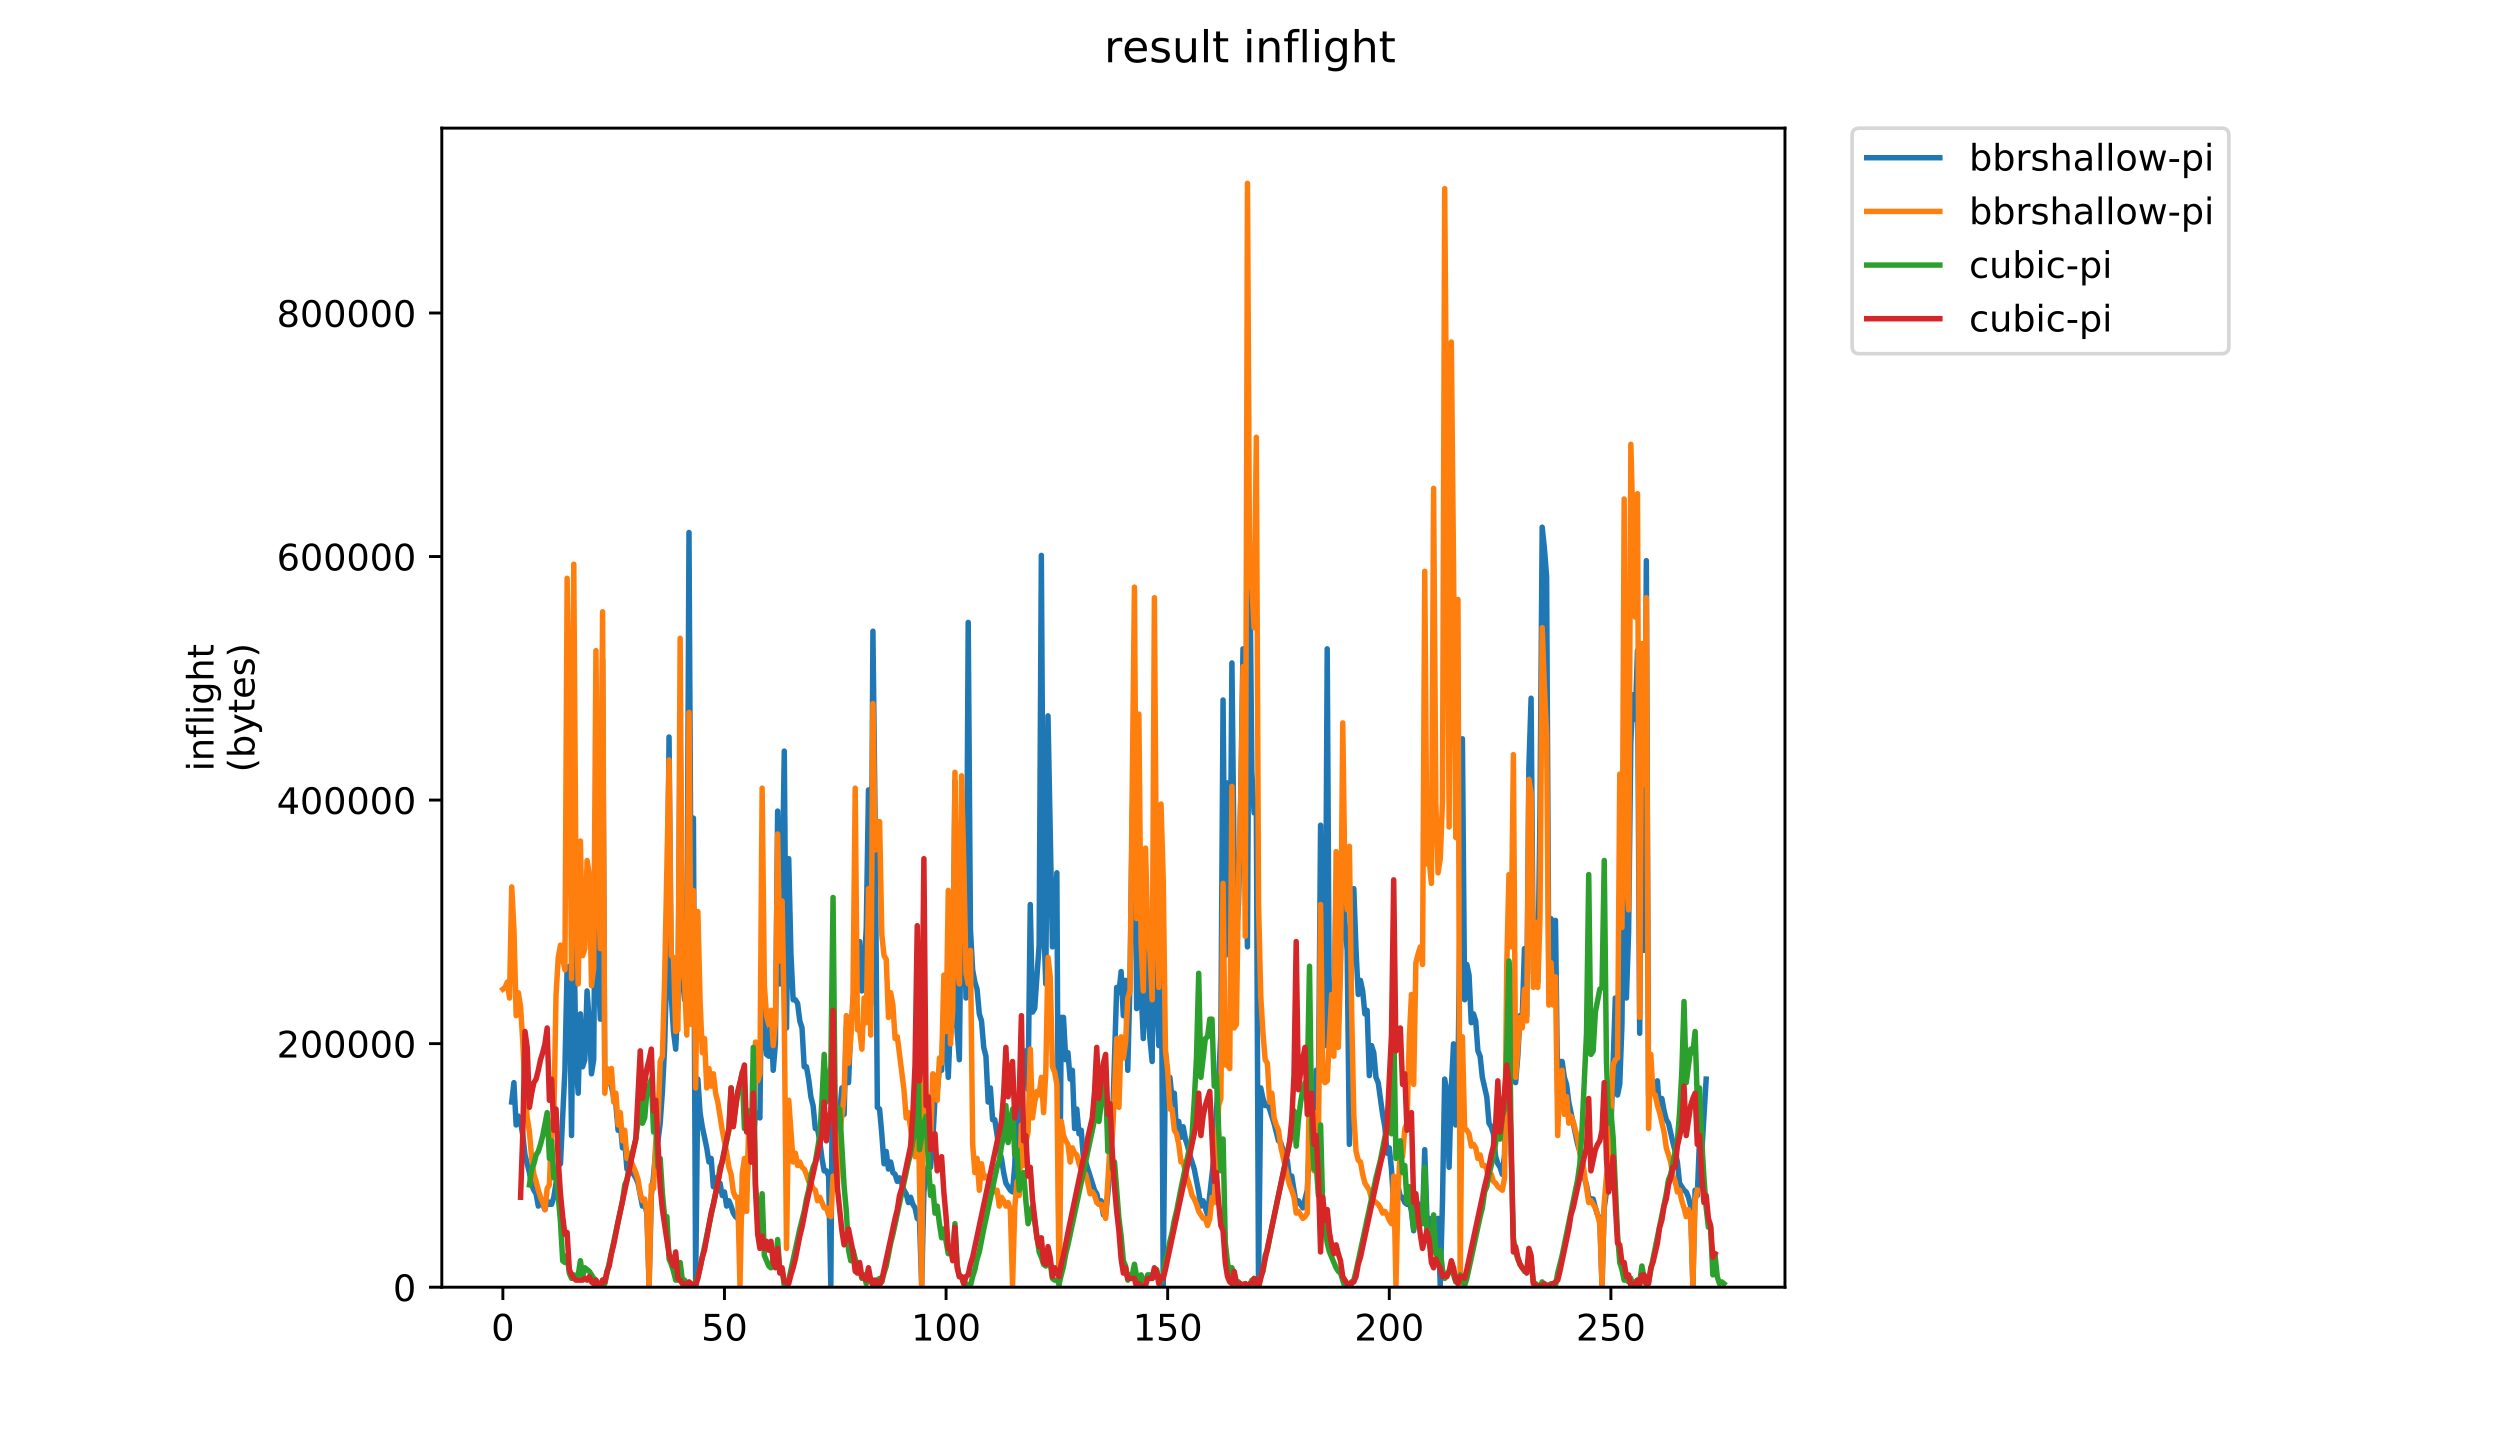 <?xml version="1.0" encoding="utf-8" standalone="no"?>
<!DOCTYPE svg PUBLIC "-//W3C//DTD SVG 1.1//EN"
  "http://www.w3.org/Graphics/SVG/1.1/DTD/svg11.dtd">
<!-- Created with matplotlib (https://matplotlib.org/) -->
<svg height="396pt" version="1.1" viewBox="0 0 684 396" width="684pt" xmlns="http://www.w3.org/2000/svg" xmlns:xlink="http://www.w3.org/1999/xlink">
 <defs>
  <style type="text/css">
*{stroke-linecap:butt;stroke-linejoin:round;}
  </style>
 </defs>
 <g id="figure_1">
  <g id="patch_1">
   <path d="M 0 396 
L 684 396 
L 684 0 
L 0 0 
z
" style="fill:#ffffff;"/>
  </g>
  <g id="axes_1">
   <g id="patch_2">
    <path d="M 120.879 352.174 
L 488.365 352.174 
L 488.365 35.062 
L 120.879 35.062 
z
" style="fill:#ffffff;"/>
   </g>
   <g id="matplotlib.axis_1">
    <g id="xtick_1">
     <g id="line2d_1">
      <defs>
       <path d="M 0 0 
L 0 3.5 
" id="ma54b25de1f" style="stroke:#000000;stroke-width:0.8;"/>
      </defs>
      <g>
       <use style="stroke:#000000;stroke-width:0.8;" x="137.583" xlink:href="#ma54b25de1f" y="352.174"/>
      </g>
     </g>
     <g id="text_1">
      <!-- 0 -->
      <defs>
       <path d="M 31.781 66.406 
Q 24.172 66.406 20.328 58.906 
Q 16.5 51.422 16.5 36.375 
Q 16.5 21.391 20.328 13.891 
Q 24.172 6.391 31.781 6.391 
Q 39.453 6.391 43.281 13.891 
Q 47.125 21.391 47.125 36.375 
Q 47.125 51.422 43.281 58.906 
Q 39.453 66.406 31.781 66.406 
z
M 31.781 74.219 
Q 44.047 74.219 50.516 64.516 
Q 56.984 54.828 56.984 36.375 
Q 56.984 17.969 50.516 8.266 
Q 44.047 -1.422 31.781 -1.422 
Q 19.531 -1.422 13.062 8.266 
Q 6.594 17.969 6.594 36.375 
Q 6.594 54.828 13.062 64.516 
Q 19.531 74.219 31.781 74.219 
z
" id="DejaVuSans-48"/>
      </defs>
      <g transform="translate(134.401 366.773)scale(0.1 -0.1)">
       <use xlink:href="#DejaVuSans-48"/>
      </g>
     </g>
    </g>
    <g id="xtick_2">
     <g id="line2d_2">
      <g>
       <use style="stroke:#000000;stroke-width:0.8;" x="198.214" xlink:href="#ma54b25de1f" y="352.174"/>
      </g>
     </g>
     <g id="text_2">
      <!-- 50 -->
      <defs>
       <path d="M 10.797 72.906 
L 49.516 72.906 
L 49.516 64.594 
L 19.828 64.594 
L 19.828 46.734 
Q 21.969 47.469 24.109 47.828 
Q 26.266 48.188 28.422 48.188 
Q 40.625 48.188 47.75 41.5 
Q 54.891 34.812 54.891 23.391 
Q 54.891 11.625 47.562 5.094 
Q 40.234 -1.422 26.906 -1.422 
Q 22.312 -1.422 17.547 -0.641 
Q 12.797 0.141 7.719 1.703 
L 7.719 11.625 
Q 12.109 9.234 16.797 8.062 
Q 21.484 6.891 26.703 6.891 
Q 35.156 6.891 40.078 11.328 
Q 45.016 15.766 45.016 23.391 
Q 45.016 31 40.078 35.438 
Q 35.156 39.891 26.703 39.891 
Q 22.75 39.891 18.812 39.016 
Q 14.891 38.141 10.797 36.281 
z
" id="DejaVuSans-53"/>
      </defs>
      <g transform="translate(191.852 366.773)scale(0.1 -0.1)">
       <use xlink:href="#DejaVuSans-53"/>
       <use x="63.623" xlink:href="#DejaVuSans-48"/>
      </g>
     </g>
    </g>
    <g id="xtick_3">
     <g id="line2d_3">
      <g>
       <use style="stroke:#000000;stroke-width:0.8;" x="258.846" xlink:href="#ma54b25de1f" y="352.174"/>
      </g>
     </g>
     <g id="text_3">
      <!-- 100 -->
      <defs>
       <path d="M 12.406 8.297 
L 28.516 8.297 
L 28.516 63.922 
L 10.984 60.406 
L 10.984 69.391 
L 28.422 72.906 
L 38.281 72.906 
L 38.281 8.297 
L 54.391 8.297 
L 54.391 0 
L 12.406 0 
z
" id="DejaVuSans-49"/>
      </defs>
      <g transform="translate(249.302 366.773)scale(0.1 -0.1)">
       <use xlink:href="#DejaVuSans-49"/>
       <use x="63.623" xlink:href="#DejaVuSans-48"/>
       <use x="127.246" xlink:href="#DejaVuSans-48"/>
      </g>
     </g>
    </g>
    <g id="xtick_4">
     <g id="line2d_4">
      <g>
       <use style="stroke:#000000;stroke-width:0.8;" x="319.477" xlink:href="#ma54b25de1f" y="352.174"/>
      </g>
     </g>
     <g id="text_4">
      <!-- 150 -->
      <g transform="translate(309.934 366.773)scale(0.1 -0.1)">
       <use xlink:href="#DejaVuSans-49"/>
       <use x="63.623" xlink:href="#DejaVuSans-53"/>
       <use x="127.246" xlink:href="#DejaVuSans-48"/>
      </g>
     </g>
    </g>
    <g id="xtick_5">
     <g id="line2d_5">
      <g>
       <use style="stroke:#000000;stroke-width:0.8;" x="380.109" xlink:href="#ma54b25de1f" y="352.174"/>
      </g>
     </g>
     <g id="text_5">
      <!-- 200 -->
      <defs>
       <path d="M 19.188 8.297 
L 53.609 8.297 
L 53.609 0 
L 7.328 0 
L 7.328 8.297 
Q 12.938 14.109 22.625 23.891 
Q 32.328 33.688 34.812 36.531 
Q 39.547 41.844 41.422 45.531 
Q 43.312 49.219 43.312 52.781 
Q 43.312 58.594 39.234 62.25 
Q 35.156 65.922 28.609 65.922 
Q 23.969 65.922 18.812 64.312 
Q 13.672 62.703 7.812 59.422 
L 7.812 69.391 
Q 13.766 71.781 18.938 73 
Q 24.125 74.219 28.422 74.219 
Q 39.75 74.219 46.484 68.547 
Q 53.219 62.891 53.219 53.422 
Q 53.219 48.922 51.531 44.891 
Q 49.859 40.875 45.406 35.406 
Q 44.188 33.984 37.641 27.219 
Q 31.109 20.453 19.188 8.297 
z
" id="DejaVuSans-50"/>
      </defs>
      <g transform="translate(370.565 366.773)scale(0.1 -0.1)">
       <use xlink:href="#DejaVuSans-50"/>
       <use x="63.623" xlink:href="#DejaVuSans-48"/>
       <use x="127.246" xlink:href="#DejaVuSans-48"/>
      </g>
     </g>
    </g>
    <g id="xtick_6">
     <g id="line2d_6">
      <g>
       <use style="stroke:#000000;stroke-width:0.8;" x="440.74" xlink:href="#ma54b25de1f" y="352.174"/>
      </g>
     </g>
     <g id="text_6">
      <!-- 250 -->
      <g transform="translate(431.197 366.773)scale(0.1 -0.1)">
       <use xlink:href="#DejaVuSans-50"/>
       <use x="63.623" xlink:href="#DejaVuSans-53"/>
       <use x="127.246" xlink:href="#DejaVuSans-48"/>
      </g>
     </g>
    </g>
   </g>
   <g id="matplotlib.axis_2">
    <g id="ytick_1">
     <g id="line2d_7">
      <defs>
       <path d="M 0 0 
L -3.5 0 
" id="me6d2aadf40" style="stroke:#000000;stroke-width:0.8;"/>
      </defs>
      <g>
       <use style="stroke:#000000;stroke-width:0.8;" x="120.879" xlink:href="#me6d2aadf40" y="352.174"/>
      </g>
     </g>
     <g id="text_7">
      <!-- 0 -->
      <g transform="translate(107.516 355.973)scale(0.1 -0.1)">
       <use xlink:href="#DejaVuSans-48"/>
      </g>
     </g>
    </g>
    <g id="ytick_2">
     <g id="line2d_8">
      <g>
       <use style="stroke:#000000;stroke-width:0.8;" x="120.879" xlink:href="#me6d2aadf40" y="285.538"/>
      </g>
     </g>
     <g id="text_8">
      <!-- 200000 -->
      <g transform="translate(75.704 289.337)scale(0.1 -0.1)">
       <use xlink:href="#DejaVuSans-50"/>
       <use x="63.623" xlink:href="#DejaVuSans-48"/>
       <use x="127.246" xlink:href="#DejaVuSans-48"/>
       <use x="190.869" xlink:href="#DejaVuSans-48"/>
       <use x="254.492" xlink:href="#DejaVuSans-48"/>
       <use x="318.115" xlink:href="#DejaVuSans-48"/>
      </g>
     </g>
    </g>
    <g id="ytick_3">
     <g id="line2d_9">
      <g>
       <use style="stroke:#000000;stroke-width:0.8;" x="120.879" xlink:href="#me6d2aadf40" y="218.902"/>
      </g>
     </g>
     <g id="text_9">
      <!-- 400000 -->
      <defs>
       <path d="M 37.797 64.312 
L 12.891 25.391 
L 37.797 25.391 
z
M 35.203 72.906 
L 47.609 72.906 
L 47.609 25.391 
L 58.016 25.391 
L 58.016 17.188 
L 47.609 17.188 
L 47.609 0 
L 37.797 0 
L 37.797 17.188 
L 4.891 17.188 
L 4.891 26.703 
z
" id="DejaVuSans-52"/>
      </defs>
      <g transform="translate(75.704 222.701)scale(0.1 -0.1)">
       <use xlink:href="#DejaVuSans-52"/>
       <use x="63.623" xlink:href="#DejaVuSans-48"/>
       <use x="127.246" xlink:href="#DejaVuSans-48"/>
       <use x="190.869" xlink:href="#DejaVuSans-48"/>
       <use x="254.492" xlink:href="#DejaVuSans-48"/>
       <use x="318.115" xlink:href="#DejaVuSans-48"/>
      </g>
     </g>
    </g>
    <g id="ytick_4">
     <g id="line2d_10">
      <g>
       <use style="stroke:#000000;stroke-width:0.8;" x="120.879" xlink:href="#me6d2aadf40" y="152.266"/>
      </g>
     </g>
     <g id="text_10">
      <!-- 600000 -->
      <defs>
       <path d="M 33.016 40.375 
Q 26.375 40.375 22.484 35.828 
Q 18.609 31.297 18.609 23.391 
Q 18.609 15.531 22.484 10.953 
Q 26.375 6.391 33.016 6.391 
Q 39.656 6.391 43.531 10.953 
Q 47.406 15.531 47.406 23.391 
Q 47.406 31.297 43.531 35.828 
Q 39.656 40.375 33.016 40.375 
z
M 52.594 71.297 
L 52.594 62.312 
Q 48.875 64.062 45.094 64.984 
Q 41.312 65.922 37.594 65.922 
Q 27.828 65.922 22.672 59.328 
Q 17.531 52.734 16.797 39.406 
Q 19.672 43.656 24.016 45.922 
Q 28.375 48.188 33.594 48.188 
Q 44.578 48.188 50.953 41.516 
Q 57.328 34.859 57.328 23.391 
Q 57.328 12.156 50.688 5.359 
Q 44.047 -1.422 33.016 -1.422 
Q 20.359 -1.422 13.672 8.266 
Q 6.984 17.969 6.984 36.375 
Q 6.984 53.656 15.188 63.938 
Q 23.391 74.219 37.203 74.219 
Q 40.922 74.219 44.703 73.484 
Q 48.484 72.75 52.594 71.297 
z
" id="DejaVuSans-54"/>
      </defs>
      <g transform="translate(75.704 156.065)scale(0.1 -0.1)">
       <use xlink:href="#DejaVuSans-54"/>
       <use x="63.623" xlink:href="#DejaVuSans-48"/>
       <use x="127.246" xlink:href="#DejaVuSans-48"/>
       <use x="190.869" xlink:href="#DejaVuSans-48"/>
       <use x="254.492" xlink:href="#DejaVuSans-48"/>
       <use x="318.115" xlink:href="#DejaVuSans-48"/>
      </g>
     </g>
    </g>
    <g id="ytick_5">
     <g id="line2d_11">
      <g>
       <use style="stroke:#000000;stroke-width:0.8;" x="120.879" xlink:href="#me6d2aadf40" y="85.629"/>
      </g>
     </g>
     <g id="text_11">
      <!-- 800000 -->
      <defs>
       <path d="M 31.781 34.625 
Q 24.75 34.625 20.719 30.859 
Q 16.703 27.094 16.703 20.516 
Q 16.703 13.922 20.719 10.156 
Q 24.75 6.391 31.781 6.391 
Q 38.812 6.391 42.859 10.172 
Q 46.922 13.969 46.922 20.516 
Q 46.922 27.094 42.891 30.859 
Q 38.875 34.625 31.781 34.625 
z
M 21.922 38.812 
Q 15.578 40.375 12.031 44.719 
Q 8.5 49.078 8.5 55.328 
Q 8.5 64.062 14.719 69.141 
Q 20.953 74.219 31.781 74.219 
Q 42.672 74.219 48.875 69.141 
Q 55.078 64.062 55.078 55.328 
Q 55.078 49.078 51.531 44.719 
Q 48 40.375 41.703 38.812 
Q 48.828 37.156 52.797 32.312 
Q 56.781 27.484 56.781 20.516 
Q 56.781 9.906 50.312 4.234 
Q 43.844 -1.422 31.781 -1.422 
Q 19.734 -1.422 13.25 4.234 
Q 6.781 9.906 6.781 20.516 
Q 6.781 27.484 10.781 32.312 
Q 14.797 37.156 21.922 38.812 
z
M 18.312 54.391 
Q 18.312 48.734 21.844 45.562 
Q 25.391 42.391 31.781 42.391 
Q 38.141 42.391 41.719 45.562 
Q 45.312 48.734 45.312 54.391 
Q 45.312 60.062 41.719 63.234 
Q 38.141 66.406 31.781 66.406 
Q 25.391 66.406 21.844 63.234 
Q 18.312 60.062 18.312 54.391 
z
" id="DejaVuSans-56"/>
      </defs>
      <g transform="translate(75.704 89.429)scale(0.1 -0.1)">
       <use xlink:href="#DejaVuSans-56"/>
       <use x="63.623" xlink:href="#DejaVuSans-48"/>
       <use x="127.246" xlink:href="#DejaVuSans-48"/>
       <use x="190.869" xlink:href="#DejaVuSans-48"/>
       <use x="254.492" xlink:href="#DejaVuSans-48"/>
       <use x="318.115" xlink:href="#DejaVuSans-48"/>
      </g>
     </g>
    </g>
    <g id="text_12">
     <!-- inflight -->
     <defs>
      <path d="M 9.422 54.688 
L 18.406 54.688 
L 18.406 0 
L 9.422 0 
z
M 9.422 75.984 
L 18.406 75.984 
L 18.406 64.594 
L 9.422 64.594 
z
" id="DejaVuSans-105"/>
      <path d="M 54.891 33.016 
L 54.891 0 
L 45.906 0 
L 45.906 32.719 
Q 45.906 40.484 42.875 44.328 
Q 39.844 48.188 33.797 48.188 
Q 26.516 48.188 22.312 43.547 
Q 18.109 38.922 18.109 30.906 
L 18.109 0 
L 9.078 0 
L 9.078 54.688 
L 18.109 54.688 
L 18.109 46.188 
Q 21.344 51.125 25.703 53.562 
Q 30.078 56 35.797 56 
Q 45.219 56 50.047 50.172 
Q 54.891 44.344 54.891 33.016 
z
" id="DejaVuSans-110"/>
      <path d="M 37.109 75.984 
L 37.109 68.5 
L 28.516 68.5 
Q 23.688 68.5 21.797 66.547 
Q 19.922 64.594 19.922 59.516 
L 19.922 54.688 
L 34.719 54.688 
L 34.719 47.703 
L 19.922 47.703 
L 19.922 0 
L 10.891 0 
L 10.891 47.703 
L 2.297 47.703 
L 2.297 54.688 
L 10.891 54.688 
L 10.891 58.5 
Q 10.891 67.625 15.141 71.797 
Q 19.391 75.984 28.609 75.984 
z
" id="DejaVuSans-102"/>
      <path d="M 9.422 75.984 
L 18.406 75.984 
L 18.406 0 
L 9.422 0 
z
" id="DejaVuSans-108"/>
      <path d="M 45.406 27.984 
Q 45.406 37.75 41.375 43.109 
Q 37.359 48.484 30.078 48.484 
Q 22.859 48.484 18.828 43.109 
Q 14.797 37.75 14.797 27.984 
Q 14.797 18.266 18.828 12.891 
Q 22.859 7.516 30.078 7.516 
Q 37.359 7.516 41.375 12.891 
Q 45.406 18.266 45.406 27.984 
z
M 54.391 6.781 
Q 54.391 -7.172 48.188 -13.984 
Q 42 -20.797 29.203 -20.797 
Q 24.469 -20.797 20.266 -20.094 
Q 16.062 -19.391 12.109 -17.922 
L 12.109 -9.188 
Q 16.062 -11.328 19.922 -12.344 
Q 23.781 -13.375 27.781 -13.375 
Q 36.625 -13.375 41.016 -8.766 
Q 45.406 -4.156 45.406 5.172 
L 45.406 9.625 
Q 42.625 4.781 38.281 2.391 
Q 33.938 0 27.875 0 
Q 17.828 0 11.672 7.656 
Q 5.516 15.328 5.516 27.984 
Q 5.516 40.672 11.672 48.328 
Q 17.828 56 27.875 56 
Q 33.938 56 38.281 53.609 
Q 42.625 51.219 45.406 46.391 
L 45.406 54.688 
L 54.391 54.688 
z
" id="DejaVuSans-103"/>
      <path d="M 54.891 33.016 
L 54.891 0 
L 45.906 0 
L 45.906 32.719 
Q 45.906 40.484 42.875 44.328 
Q 39.844 48.188 33.797 48.188 
Q 26.516 48.188 22.312 43.547 
Q 18.109 38.922 18.109 30.906 
L 18.109 0 
L 9.078 0 
L 9.078 75.984 
L 18.109 75.984 
L 18.109 46.188 
Q 21.344 51.125 25.703 53.562 
Q 30.078 56 35.797 56 
Q 45.219 56 50.047 50.172 
Q 54.891 44.344 54.891 33.016 
z
" id="DejaVuSans-104"/>
      <path d="M 18.312 70.219 
L 18.312 54.688 
L 36.812 54.688 
L 36.812 47.703 
L 18.312 47.703 
L 18.312 18.016 
Q 18.312 11.328 20.141 9.422 
Q 21.969 7.516 27.594 7.516 
L 36.812 7.516 
L 36.812 0 
L 27.594 0 
Q 17.188 0 13.234 3.875 
Q 9.281 7.766 9.281 18.016 
L 9.281 47.703 
L 2.688 47.703 
L 2.688 54.688 
L 9.281 54.688 
L 9.281 70.219 
z
" id="DejaVuSans-116"/>
     </defs>
     <g transform="translate(58.426 211.018)rotate(-90)scale(0.1 -0.1)">
      <use xlink:href="#DejaVuSans-105"/>
      <use x="27.783" xlink:href="#DejaVuSans-110"/>
      <use x="91.162" xlink:href="#DejaVuSans-102"/>
      <use x="126.367" xlink:href="#DejaVuSans-108"/>
      <use x="154.15" xlink:href="#DejaVuSans-105"/>
      <use x="181.934" xlink:href="#DejaVuSans-103"/>
      <use x="245.41" xlink:href="#DejaVuSans-104"/>
      <use x="308.789" xlink:href="#DejaVuSans-116"/>
     </g>
     <!-- (bytes) -->
     <defs>
      <path d="M 31 75.875 
Q 24.469 64.656 21.281 53.656 
Q 18.109 42.672 18.109 31.391 
Q 18.109 20.125 21.312 9.062 
Q 24.516 -2 31 -13.188 
L 23.188 -13.188 
Q 15.875 -1.703 12.234 9.375 
Q 8.594 20.453 8.594 31.391 
Q 8.594 42.281 12.203 53.312 
Q 15.828 64.359 23.188 75.875 
z
" id="DejaVuSans-40"/>
      <path d="M 48.688 27.297 
Q 48.688 37.203 44.609 42.844 
Q 40.531 48.484 33.406 48.484 
Q 26.266 48.484 22.188 42.844 
Q 18.109 37.203 18.109 27.297 
Q 18.109 17.391 22.188 11.75 
Q 26.266 6.109 33.406 6.109 
Q 40.531 6.109 44.609 11.75 
Q 48.688 17.391 48.688 27.297 
z
M 18.109 46.391 
Q 20.953 51.266 25.266 53.625 
Q 29.594 56 35.594 56 
Q 45.562 56 51.781 48.094 
Q 58.016 40.188 58.016 27.297 
Q 58.016 14.406 51.781 6.484 
Q 45.562 -1.422 35.594 -1.422 
Q 29.594 -1.422 25.266 0.953 
Q 20.953 3.328 18.109 8.203 
L 18.109 0 
L 9.078 0 
L 9.078 75.984 
L 18.109 75.984 
z
" id="DejaVuSans-98"/>
      <path d="M 32.172 -5.078 
Q 28.375 -14.844 24.75 -17.812 
Q 21.141 -20.797 15.094 -20.797 
L 7.906 -20.797 
L 7.906 -13.281 
L 13.188 -13.281 
Q 16.891 -13.281 18.938 -11.516 
Q 21 -9.766 23.484 -3.219 
L 25.094 0.875 
L 2.984 54.688 
L 12.5 54.688 
L 29.594 11.922 
L 46.688 54.688 
L 56.203 54.688 
z
" id="DejaVuSans-121"/>
      <path d="M 56.203 29.594 
L 56.203 25.203 
L 14.891 25.203 
Q 15.484 15.922 20.484 11.062 
Q 25.484 6.203 34.422 6.203 
Q 39.594 6.203 44.453 7.469 
Q 49.312 8.734 54.109 11.281 
L 54.109 2.781 
Q 49.266 0.734 44.188 -0.344 
Q 39.109 -1.422 33.891 -1.422 
Q 20.797 -1.422 13.156 6.188 
Q 5.516 13.812 5.516 26.812 
Q 5.516 40.234 12.766 48.109 
Q 20.016 56 32.328 56 
Q 43.359 56 49.781 48.891 
Q 56.203 41.797 56.203 29.594 
z
M 47.219 32.234 
Q 47.125 39.594 43.094 43.984 
Q 39.062 48.391 32.422 48.391 
Q 24.906 48.391 20.391 44.141 
Q 15.875 39.891 15.188 32.172 
z
" id="DejaVuSans-101"/>
      <path d="M 44.281 53.078 
L 44.281 44.578 
Q 40.484 46.531 36.375 47.5 
Q 32.281 48.484 27.875 48.484 
Q 21.188 48.484 17.844 46.438 
Q 14.5 44.391 14.5 40.281 
Q 14.5 37.156 16.891 35.375 
Q 19.281 33.594 26.516 31.984 
L 29.594 31.297 
Q 39.156 29.25 43.188 25.516 
Q 47.219 21.781 47.219 15.094 
Q 47.219 7.469 41.188 3.016 
Q 35.156 -1.422 24.609 -1.422 
Q 20.219 -1.422 15.453 -0.562 
Q 10.688 0.297 5.422 2 
L 5.422 11.281 
Q 10.406 8.688 15.234 7.391 
Q 20.062 6.109 24.812 6.109 
Q 31.156 6.109 34.562 8.281 
Q 37.984 10.453 37.984 14.406 
Q 37.984 18.062 35.516 20.016 
Q 33.062 21.969 24.703 23.781 
L 21.578 24.516 
Q 13.234 26.266 9.516 29.906 
Q 5.812 33.547 5.812 39.891 
Q 5.812 47.609 11.281 51.797 
Q 16.75 56 26.812 56 
Q 31.781 56 36.172 55.266 
Q 40.578 54.547 44.281 53.078 
z
" id="DejaVuSans-115"/>
      <path d="M 8.016 75.875 
L 15.828 75.875 
Q 23.141 64.359 26.781 53.312 
Q 30.422 42.281 30.422 31.391 
Q 30.422 20.453 26.781 9.375 
Q 23.141 -1.703 15.828 -13.188 
L 8.016 -13.188 
Q 14.5 -2 17.703 9.062 
Q 20.906 20.125 20.906 31.391 
Q 20.906 42.672 17.703 53.656 
Q 14.5 64.656 8.016 75.875 
z
" id="DejaVuSans-41"/>
     </defs>
     <g transform="translate(69.624 211.295)rotate(-90)scale(0.1 -0.1)">
      <use xlink:href="#DejaVuSans-40"/>
      <use x="39.014" xlink:href="#DejaVuSans-98"/>
      <use x="102.49" xlink:href="#DejaVuSans-121"/>
      <use x="161.67" xlink:href="#DejaVuSans-116"/>
      <use x="200.879" xlink:href="#DejaVuSans-101"/>
      <use x="262.402" xlink:href="#DejaVuSans-115"/>
      <use x="314.502" xlink:href="#DejaVuSans-41"/>
     </g>
    </g>
   </g>
   <g id="line2d_12">
    <path clip-path="url(#p62461671fe)" d="M 140.002 301.517 
L 140.608 296.21 
L 141.214 307.789 
L 141.821 305.377 
L 142.427 306.824 
L 143.033 310.684 
L 143.64 315.991 
L 144.852 320.815 
L 145.459 324.192 
L 146.065 325.64 
L 146.671 326.605 
L 147.278 329.982 
L 147.884 329.017 
L 148.49 329.499 
L 149.096 330.947 
L 149.703 328.534 
L 150.309 329.499 
L 150.915 329.499 
L 151.522 327.569 
L 152.128 323.71 
L 152.734 318.885 
L 153.341 318.403 
L 154.553 292.833 
L 155.16 264.851 
L 155.766 264.369 
L 156.372 310.684 
L 156.979 252.308 
L 157.585 290.421 
L 158.191 299.105 
L 158.798 277.395 
L 159.404 291.868 
L 160.01 289.939 
L 160.616 271.123 
L 161.223 279.325 
L 161.829 293.798 
L 162.435 289.939 
L 163.042 218.537 
L 163.648 265.334 
L 164.254 278.842 
L 164.861 180.423 
L 165.467 295.728 
L 166.073 294.763 
L 166.68 295.728 
L 167.286 297.175 
L 167.892 300.07 
L 168.499 302 
L 169.105 309.236 
L 169.711 307.307 
L 170.318 314.061 
L 170.924 312.131 
L 171.53 319.85 
L 172.136 317.438 
L 173.349 321.298 
L 173.955 322.263 
L 174.562 323.71 
L 175.774 329.982 
L 176.381 329.499 
L 176.987 331.911 
L 177.593 351.692 
L 178.2 327.087 
L 178.806 321.78 
L 179.412 314.543 
L 180.019 312.131 
L 180.625 307.307 
L 181.231 298.623 
L 181.838 286.562 
L 182.444 263.887 
L 183.05 201.651 
L 183.656 272.571 
L 184.263 282.22 
L 184.869 287.044 
L 185.475 274.5 
L 186.082 201.169 
L 186.688 267.264 
L 187.294 273.535 
L 187.901 270.641 
L 188.507 145.687 
L 189.113 258.097 
L 189.72 223.844 
L 190.326 352.174 
L 190.932 295.246 
L 191.539 304.412 
L 192.145 308.272 
L 193.358 314.061 
L 193.964 317.921 
L 194.57 316.956 
L 195.176 324.675 
L 195.783 322.263 
L 196.389 325.64 
L 196.995 323.71 
L 197.602 327.087 
L 198.208 326.122 
L 198.814 329.982 
L 199.421 328.534 
L 200.027 329.982 
L 200.633 331.911 
L 201.24 332.876 
L 201.846 333.359 
L 202.452 334.806 
L 203.059 331.429 
L 203.665 326.122 
L 204.271 326.122 
L 204.878 313.578 
L 205.484 317.921 
L 206.09 312.131 
L 206.696 304.412 
L 207.303 305.377 
L 207.909 305.859 
L 208.515 252.79 
L 209.122 279.807 
L 209.728 288.491 
L 210.334 288.974 
L 210.941 278.36 
L 211.547 292.833 
L 212.153 285.597 
L 212.76 221.914 
L 213.366 269.193 
L 213.972 244.589 
L 214.579 205.511 
L 215.185 281.255 
L 215.791 234.94 
L 216.398 260.992 
L 217.004 273.535 
L 217.61 273.535 
L 218.216 274.5 
L 218.823 279.325 
L 219.429 281.255 
L 220.035 291.868 
L 220.642 291.868 
L 221.248 295.246 
L 221.854 300.07 
L 222.461 302.482 
L 223.067 308.754 
L 223.673 308.754 
L 224.28 312.131 
L 224.886 316.956 
L 225.492 320.333 
L 226.099 320.333 
L 226.705 321.78 
L 227.311 351.692 
L 227.918 270.641 
L 228.524 314.543 
L 229.13 307.789 
L 229.736 304.412 
L 230.343 297.658 
L 230.949 304.894 
L 231.555 281.255 
L 232.162 296.21 
L 232.768 280.772 
L 233.374 275.465 
L 233.981 266.299 
L 234.587 264.369 
L 235.193 257.615 
L 235.8 271.123 
L 236.406 265.334 
L 237.012 253.755 
L 237.619 216.124 
L 238.225 274.983 
L 238.831 172.704 
L 239.438 225.291 
L 240.044 302.965 
L 240.65 303.447 
L 241.256 310.201 
L 241.863 318.403 
L 242.469 315.026 
L 243.075 319.85 
L 243.682 317.921 
L 244.288 320.815 
L 244.894 321.298 
L 245.501 323.227 
L 246.107 322.263 
L 246.713 323.71 
L 247.32 325.64 
L 247.926 326.605 
L 248.532 329.017 
L 249.139 327.569 
L 249.745 329.499 
L 250.351 330.464 
L 250.958 333.359 
L 251.564 333.841 
L 252.17 351.692 
L 252.776 326.122 
L 253.383 321.298 
L 253.989 318.885 
L 254.595 319.368 
L 255.202 312.131 
L 255.808 300.552 
L 256.414 298.623 
L 257.021 292.351 
L 257.627 292.833 
L 258.233 275.948 
L 258.84 283.184 
L 259.446 294.763 
L 260.052 279.807 
L 260.659 280.772 
L 261.265 213.712 
L 261.871 282.22 
L 262.478 289.939 
L 263.084 238.317 
L 263.69 245.071 
L 264.296 273.053 
L 264.903 170.292 
L 265.509 254.238 
L 266.115 265.334 
L 266.722 268.711 
L 267.328 270.641 
L 267.934 277.395 
L 268.541 279.325 
L 269.147 286.562 
L 269.753 288.974 
L 270.36 301.517 
L 270.966 297.658 
L 271.572 306.342 
L 272.179 306.342 
L 273.391 314.543 
L 273.998 316.956 
L 274.604 320.815 
L 275.21 323.71 
L 276.423 325.64 
L 277.029 326.122 
L 277.635 318.885 
L 278.242 304.412 
L 278.848 316.473 
L 279.454 295.246 
L 280.061 289.456 
L 280.667 287.526 
L 281.273 298.14 
L 281.88 247.483 
L 282.486 276.913 
L 283.092 275.948 
L 284.305 258.58 
L 284.911 151.959 
L 285.518 251.825 
L 286.124 269.193 
L 286.73 195.862 
L 287.943 259.062 
L 288.549 254.238 
L 289.155 238.799 
L 289.762 351.692 
L 290.368 278.36 
L 290.974 278.36 
L 291.581 289.939 
L 292.187 288.009 
L 292.793 295.246 
L 293.4 292.833 
L 294.006 308.754 
L 294.612 303.447 
L 295.219 310.201 
L 295.825 309.236 
L 296.431 316.956 
L 297.038 317.921 
L 299.463 325.64 
L 300.069 326.605 
L 300.675 329.499 
L 301.282 328.534 
L 301.888 332.394 
L 302.494 332.394 
L 303.101 326.605 
L 303.707 319.368 
L 304.313 309.236 
L 305.526 270.158 
L 306.132 271.606 
L 306.739 265.816 
L 307.345 277.878 
L 307.951 268.229 
L 308.558 292.833 
L 309.164 268.711 
L 309.77 223.844 
L 310.376 205.993 
L 310.983 275.948 
L 311.589 224.808 
L 312.195 270.641 
L 312.802 284.149 
L 313.408 256.65 
L 314.014 275.948 
L 314.621 284.149 
L 315.227 290.421 
L 315.833 214.677 
L 316.44 272.088 
L 317.046 286.079 
L 317.652 242.659 
L 318.259 351.692 
L 318.865 288.009 
L 319.471 296.21 
L 320.078 294.763 
L 320.684 300.552 
L 321.29 299.105 
L 321.896 309.719 
L 322.503 306.824 
L 323.109 311.166 
L 323.715 308.272 
L 324.322 311.649 
L 324.928 313.578 
L 325.534 315.991 
L 326.747 319.85 
L 327.96 326.122 
L 328.566 329.982 
L 329.172 328.534 
L 330.385 332.394 
L 332.204 315.991 
L 332.81 303.93 
L 333.416 294.763 
L 334.023 283.184 
L 334.629 191.52 
L 335.235 261.474 
L 335.842 214.195 
L 336.448 260.027 
L 337.054 181.388 
L 337.661 236.87 
L 338.267 255.203 
L 338.873 247.001 
L 339.48 217.572 
L 340.086 177.529 
L 340.692 230.115 
L 341.299 259.062 
L 341.905 148.1 
L 342.511 211.3 
L 343.118 222.396 
L 343.724 219.019 
L 344.33 351.692 
L 344.937 297.658 
L 345.543 300.552 
L 346.149 302.482 
L 346.755 302 
L 347.362 303.447 
L 348.574 307.307 
L 349.787 312.131 
L 350.393 312.614 
L 351.606 316.473 
L 352.212 317.438 
L 352.819 322.745 
L 353.425 321.78 
L 354.638 329.499 
L 355.244 328.534 
L 356.457 330.464 
L 357.669 325.64 
L 358.275 312.614 
L 358.882 310.684 
L 359.488 313.096 
L 360.094 292.833 
L 360.701 302 
L 361.307 225.773 
L 361.913 282.702 
L 362.52 286.079 
L 363.126 177.529 
L 363.732 285.114 
L 364.339 269.676 
L 364.945 282.702 
L 365.551 242.177 
L 366.158 278.842 
L 366.764 261.957 
L 367.37 224.808 
L 367.977 252.308 
L 368.583 260.027 
L 369.189 313.096 
L 369.795 245.554 
L 370.402 243.141 
L 371.008 260.027 
L 371.614 272.088 
L 372.221 268.229 
L 372.827 271.123 
L 373.433 277.395 
L 374.04 276.43 
L 374.646 294.281 
L 375.252 286.079 
L 375.859 288.009 
L 376.465 294.763 
L 377.071 296.21 
L 378.284 304.894 
L 378.89 308.272 
L 379.497 315.508 
L 380.103 314.061 
L 380.709 319.85 
L 381.315 329.499 
L 381.922 328.534 
L 382.528 324.675 
L 383.134 327.569 
L 383.741 327.569 
L 384.347 329.017 
L 384.953 329.499 
L 385.56 328.534 
L 386.166 331.429 
L 386.772 336.736 
L 387.379 328.534 
L 387.985 329.499 
L 388.591 330.947 
L 389.198 333.359 
L 389.804 314.543 
L 390.41 333.359 
L 391.017 333.359 
L 391.623 335.771 
L 392.229 333.841 
L 392.835 333.841 
L 393.442 333.359 
L 394.048 351.692 
L 394.654 329.017 
L 395.261 295.246 
L 395.867 298.623 
L 396.473 319.368 
L 397.08 297.658 
L 397.686 285.597 
L 398.292 307.789 
L 398.899 293.316 
L 400.111 202.134 
L 400.718 273.535 
L 401.324 263.887 
L 401.93 266.781 
L 402.537 279.807 
L 403.143 277.395 
L 403.749 279.325 
L 404.355 287.526 
L 404.962 288.974 
L 405.568 294.763 
L 406.781 300.07 
L 407.387 307.307 
L 407.993 308.272 
L 408.6 310.201 
L 409.206 316.473 
L 409.812 318.403 
L 410.419 319.368 
L 411.025 321.298 
L 411.631 315.991 
L 412.238 287.044 
L 412.844 263.404 
L 413.45 266.781 
L 414.057 286.562 
L 414.663 296.21 
L 415.269 288.974 
L 415.875 277.878 
L 416.482 278.36 
L 417.088 259.545 
L 417.694 277.878 
L 418.301 209.853 
L 418.907 191.037 
L 419.513 266.299 
L 420.12 260.992 
L 420.726 268.711 
L 421.332 222.879 
L 421.939 144.24 
L 422.545 150.029 
L 423.151 157.748 
L 423.758 267.746 
L 424.364 251.343 
L 424.97 266.781 
L 425.577 251.825 
L 426.183 299.105 
L 426.789 290.421 
L 427.395 290.421 
L 428.002 294.763 
L 428.608 296.693 
L 429.214 301.517 
L 431.64 313.096 
L 432.246 315.026 
L 433.459 322.263 
L 434.065 324.192 
L 434.671 327.569 
L 435.278 328.052 
L 435.884 328.052 
L 436.49 330.464 
L 437.097 332.394 
L 437.703 333.359 
L 438.309 351.692 
L 438.915 330.464 
L 439.522 326.122 
L 440.128 320.815 
L 440.734 309.236 
L 441.947 273.053 
L 442.553 299.588 
L 443.16 296.693 
L 443.766 280.29 
L 444.372 218.054 
L 444.979 273.053 
L 445.585 255.203 
L 446.191 203.098 
L 446.798 190.072 
L 447.404 196.827 
L 448.01 178.011 
L 448.617 282.702 
L 449.223 188.143 
L 449.829 260.027 
L 450.435 153.406 
L 451.042 299.588 
L 451.648 293.798 
L 452.254 297.175 
L 452.861 299.105 
L 453.467 295.728 
L 454.073 303.93 
L 454.68 300.552 
L 455.286 303.93 
L 455.892 306.342 
L 456.499 307.307 
L 457.711 312.614 
L 458.318 315.026 
L 458.924 317.921 
L 459.53 323.71 
L 460.743 325.64 
L 461.349 326.122 
L 461.955 327.569 
L 462.562 329.982 
L 463.168 351.692 
L 463.774 325.64 
L 464.381 327.087 
L 464.987 311.649 
L 465.593 315.508 
L 466.806 295.246 
L 466.806 295.246 
" style="fill:none;stroke:#1f77b4;stroke-linecap:square;stroke-width:1.5;"/>
   </g>
   <g id="line2d_13">
    <path clip-path="url(#p62461671fe)" d="M 137.583 270.641 
L 138.189 270.158 
L 138.795 268.711 
L 139.401 273.053 
L 140.008 242.659 
L 140.614 254.238 
L 141.22 277.878 
L 141.827 271.606 
L 142.433 275.465 
L 143.039 285.114 
L 143.646 298.623 
L 144.252 305.859 
L 144.858 309.719 
L 145.465 316.956 
L 146.071 321.298 
L 146.677 323.227 
L 147.284 325.64 
L 147.89 327.569 
L 148.496 329.017 
L 149.103 330.947 
L 149.709 325.157 
L 150.315 324.192 
L 150.921 308.272 
L 151.528 305.377 
L 152.134 272.088 
L 152.74 261.957 
L 153.347 258.58 
L 153.953 262.439 
L 154.559 265.334 
L 155.166 158.231 
L 155.772 195.862 
L 156.378 267.746 
L 156.985 154.371 
L 157.591 243.141 
L 158.197 269.193 
L 158.804 230.115 
L 159.41 261.474 
L 160.016 259.545 
L 160.623 235.422 
L 161.229 239.282 
L 161.835 269.676 
L 162.441 264.851 
L 163.048 178.011 
L 163.654 244.106 
L 164.26 259.545 
L 164.867 167.397 
L 165.473 299.105 
L 166.079 292.351 
L 166.686 296.21 
L 167.292 292.351 
L 167.898 301.517 
L 168.505 299.105 
L 169.111 307.789 
L 169.717 304.412 
L 170.324 312.131 
L 170.93 309.236 
L 171.536 316.956 
L 172.143 315.508 
L 172.749 317.921 
L 173.961 320.815 
L 174.568 322.745 
L 175.174 326.605 
L 175.78 328.534 
L 176.387 328.052 
L 176.993 331.429 
L 177.599 351.692 
L 178.206 324.192 
L 178.812 325.157 
L 179.418 312.614 
L 180.025 306.824 
L 180.631 290.421 
L 181.237 288.974 
L 181.844 267.746 
L 183.056 207.923 
L 183.663 261.474 
L 184.269 261.957 
L 184.875 282.22 
L 185.481 281.737 
L 186.088 174.634 
L 186.694 264.851 
L 187.3 268.711 
L 187.907 283.184 
L 188.513 194.897 
L 189.119 280.29 
L 189.726 243.624 
L 190.332 297.658 
L 190.938 249.413 
L 191.545 274.018 
L 192.151 288.009 
L 192.757 284.149 
L 193.364 297.658 
L 193.97 292.351 
L 194.576 297.175 
L 195.183 293.798 
L 195.789 299.105 
L 196.395 301.517 
L 197.608 309.236 
L 198.82 315.508 
L 199.427 319.368 
L 200.033 321.298 
L 200.639 326.122 
L 201.246 327.569 
L 201.852 327.569 
L 202.458 351.692 
L 203.065 321.298 
L 203.671 316.956 
L 204.277 331.429 
L 204.884 306.342 
L 205.49 307.307 
L 206.096 315.991 
L 206.703 285.114 
L 207.309 295.728 
L 207.915 293.798 
L 208.521 215.642 
L 209.128 269.676 
L 209.734 277.878 
L 210.34 280.29 
L 210.947 276.43 
L 211.553 286.079 
L 212.159 279.325 
L 212.766 228.186 
L 213.372 262.922 
L 213.978 246.519 
L 214.585 279.807 
L 215.191 341.56 
L 215.797 301.035 
L 217.01 317.921 
L 217.616 315.508 
L 218.223 318.885 
L 218.829 317.921 
L 219.435 319.368 
L 220.041 319.85 
L 220.648 321.298 
L 221.254 323.227 
L 221.86 323.71 
L 222.467 325.157 
L 223.073 325.64 
L 223.679 328.534 
L 224.286 327.569 
L 225.498 330.464 
L 226.105 330.464 
L 226.711 332.394 
L 227.317 332.876 
L 227.924 321.78 
L 228.53 323.227 
L 229.136 324.192 
L 229.743 310.201 
L 230.349 305.377 
L 230.955 299.588 
L 231.561 277.878 
L 232.168 290.904 
L 232.774 284.149 
L 233.38 272.088 
L 233.987 215.642 
L 234.593 281.737 
L 235.199 281.737 
L 235.806 287.044 
L 236.412 273.053 
L 237.018 279.807 
L 237.625 243.141 
L 238.231 283.184 
L 238.837 192.485 
L 239.444 232.528 
L 240.05 224.808 
L 240.656 224.808 
L 241.263 255.685 
L 241.869 261.474 
L 242.475 262.439 
L 243.081 278.36 
L 243.688 271.606 
L 244.294 274.983 
L 244.9 284.149 
L 245.507 283.667 
L 247.326 298.14 
L 247.932 305.859 
L 248.538 304.412 
L 249.751 313.096 
L 250.357 316.473 
L 250.964 293.798 
L 252.176 351.692 
L 252.783 277.878 
L 253.389 314.543 
L 253.995 301.517 
L 254.601 313.096 
L 255.208 293.798 
L 255.814 294.281 
L 256.42 301.035 
L 257.027 289.456 
L 257.633 290.904 
L 258.239 266.781 
L 258.846 282.22 
L 259.452 243.624 
L 260.058 285.597 
L 260.665 276.43 
L 261.271 211.3 
L 261.877 263.887 
L 262.484 269.193 
L 263.09 212.265 
L 263.696 236.87 
L 264.303 266.299 
L 264.909 269.193 
L 265.515 260.027 
L 266.122 313.096 
L 266.728 320.815 
L 267.334 316.956 
L 267.94 325.64 
L 268.547 318.403 
L 269.153 322.263 
L 269.759 321.78 
L 271.578 324.675 
L 272.185 326.122 
L 272.791 325.64 
L 273.397 329.982 
L 274.004 327.569 
L 274.61 328.534 
L 275.216 329.982 
L 275.823 329.017 
L 276.429 330.947 
L 277.035 351.692 
L 277.642 330.464 
L 278.248 323.227 
L 278.854 327.087 
L 279.46 307.789 
L 280.067 318.885 
L 280.673 312.614 
L 281.279 309.719 
L 281.886 287.044 
L 282.492 305.859 
L 283.098 301.517 
L 283.705 298.623 
L 284.311 299.588 
L 284.917 294.763 
L 285.524 304.412 
L 286.13 293.316 
L 286.736 261.957 
L 287.343 267.264 
L 287.949 291.868 
L 288.555 293.316 
L 289.162 296.693 
L 289.768 351.692 
L 290.374 306.824 
L 290.98 310.684 
L 291.587 312.131 
L 292.193 313.096 
L 292.799 317.921 
L 293.406 314.061 
L 294.012 315.508 
L 294.618 315.991 
L 295.225 318.403 
L 295.831 319.85 
L 296.437 320.815 
L 297.044 321.298 
L 297.65 323.71 
L 298.256 326.605 
L 298.863 326.122 
L 299.469 327.087 
L 300.075 329.017 
L 300.682 329.499 
L 301.288 329.499 
L 302.5 333.359 
L 303.713 313.096 
L 304.319 311.166 
L 304.926 299.105 
L 305.532 284.149 
L 306.138 302.965 
L 306.745 283.667 
L 307.351 289.456 
L 307.957 285.114 
L 308.564 273.053 
L 309.17 271.123 
L 310.383 160.643 
L 310.989 251.343 
L 311.595 195.379 
L 312.202 258.097 
L 312.808 271.123 
L 313.414 232.045 
L 314.02 255.203 
L 314.627 260.509 
L 315.233 273.535 
L 315.839 163.538 
L 316.446 250.378 
L 317.052 270.158 
L 317.658 219.984 
L 318.265 240.729 
L 318.871 287.526 
L 319.477 292.833 
L 320.084 303.447 
L 320.69 303.447 
L 321.296 309.236 
L 321.903 310.201 
L 322.509 313.096 
L 323.115 317.921 
L 323.722 317.921 
L 324.328 320.815 
L 325.54 324.675 
L 326.147 327.087 
L 326.753 328.052 
L 327.359 329.499 
L 327.966 331.429 
L 329.178 333.359 
L 329.785 333.359 
L 330.391 335.289 
L 330.997 333.359 
L 331.604 327.569 
L 332.21 329.017 
L 333.423 302.482 
L 334.029 300.552 
L 334.635 241.694 
L 335.242 291.386 
L 335.848 291.386 
L 336.454 292.351 
L 337.06 215.16 
L 337.667 281.255 
L 338.273 280.29 
L 338.879 239.764 
L 339.486 217.089 
L 340.092 182.353 
L 340.698 256.167 
L 341.305 50.163 
L 341.911 160.643 
L 342.517 160.643 
L 343.124 171.739 
L 343.73 119.635 
L 344.336 247.483 
L 344.943 272.571 
L 345.549 282.702 
L 346.155 289.939 
L 346.762 290.904 
L 347.368 301.517 
L 347.974 299.105 
L 348.58 305.859 
L 349.187 307.789 
L 349.793 309.236 
L 350.399 313.578 
L 352.218 321.78 
L 352.825 324.192 
L 353.431 325.64 
L 354.037 327.569 
L 354.644 331.911 
L 355.25 331.429 
L 356.463 333.359 
L 357.069 332.876 
L 357.675 331.911 
L 358.282 294.763 
L 358.888 314.543 
L 359.494 320.333 
L 360.1 304.412 
L 360.707 312.131 
L 361.313 247.483 
L 361.919 295.246 
L 362.526 296.21 
L 363.132 295.728 
L 364.345 272.088 
L 364.951 288.974 
L 365.557 233.01 
L 366.164 286.562 
L 366.77 265.334 
L 367.376 197.791 
L 367.983 242.177 
L 368.589 248.931 
L 369.195 231.563 
L 369.802 276.43 
L 370.408 305.377 
L 371.014 315.026 
L 371.62 317.438 
L 372.227 317.921 
L 372.833 321.298 
L 373.439 323.71 
L 374.652 325.64 
L 375.258 328.052 
L 377.077 329.499 
L 377.684 330.464 
L 378.29 331.911 
L 378.896 331.429 
L 379.503 332.394 
L 380.109 333.841 
L 380.715 334.806 
L 381.322 321.78 
L 381.928 351.692 
L 382.534 325.157 
L 383.14 314.543 
L 383.747 316.473 
L 384.353 308.754 
L 384.959 307.307 
L 385.566 284.632 
L 386.172 272.088 
L 386.778 296.693 
L 387.385 263.404 
L 387.991 260.992 
L 388.597 259.062 
L 389.204 263.887 
L 389.81 156.301 
L 390.416 236.387 
L 391.023 235.422 
L 391.629 241.694 
L 392.235 133.626 
L 392.842 219.502 
L 393.448 238.799 
L 394.054 234.94 
L 394.66 219.502 
L 395.267 51.61 
L 395.873 130.732 
L 396.479 226.256 
L 397.086 93.583 
L 397.692 155.336 
L 398.298 229.15 
L 398.905 164.02 
L 399.511 351.692 
L 400.117 283.667 
L 400.724 308.754 
L 401.33 309.236 
L 401.936 310.201 
L 402.543 313.578 
L 403.149 313.096 
L 403.755 314.061 
L 404.362 316.956 
L 404.968 315.991 
L 405.574 318.885 
L 406.18 318.885 
L 406.787 319.85 
L 407.393 322.745 
L 407.999 321.298 
L 408.606 323.227 
L 409.212 323.71 
L 409.818 324.675 
L 411.031 325.64 
L 411.637 322.263 
L 412.244 264.369 
L 412.85 239.282 
L 413.456 259.062 
L 414.063 206.476 
L 414.669 294.763 
L 415.882 278.36 
L 416.488 281.255 
L 417.094 270.641 
L 417.7 279.325 
L 418.307 213.23 
L 418.913 217.089 
L 419.519 270.158 
L 420.126 252.308 
L 420.732 270.158 
L 421.338 251.343 
L 421.945 171.739 
L 422.551 188.143 
L 423.157 201.169 
L 423.764 274.983 
L 424.37 263.404 
L 424.976 274.983 
L 425.583 267.264 
L 426.189 310.684 
L 426.795 294.281 
L 427.402 292.833 
L 428.008 304.894 
L 428.614 300.07 
L 429.22 307.307 
L 429.827 305.377 
L 430.433 306.824 
L 431.646 311.649 
L 432.252 315.508 
L 432.858 316.956 
L 434.677 329.017 
L 435.284 328.534 
L 436.496 330.464 
L 437.103 332.394 
L 437.709 334.806 
L 438.315 351.692 
L 438.922 329.017 
L 439.528 321.78 
L 440.134 317.438 
L 441.347 291.386 
L 441.953 289.939 
L 442.559 289.456 
L 443.166 211.782 
L 443.772 253.755 
L 444.378 136.521 
L 444.985 240.729 
L 445.591 248.931 
L 446.197 121.565 
L 447.41 168.845 
L 448.016 135.074 
L 448.623 278.36 
L 449.229 176.081 
L 449.835 214.677 
L 450.442 163.538 
L 451.048 308.754 
L 451.654 288.491 
L 452.26 299.105 
L 452.867 299.588 
L 453.473 302.482 
L 454.079 304.412 
L 455.292 309.719 
L 455.898 314.061 
L 457.111 317.921 
L 457.717 321.78 
L 458.324 323.227 
L 458.93 326.122 
L 459.536 325.64 
L 460.143 328.534 
L 460.749 330.464 
L 461.355 332.876 
L 461.962 330.947 
L 462.568 332.394 
L 463.174 351.692 
L 463.78 328.534 
L 464.387 325.64 
L 464.387 325.64 
" style="fill:none;stroke:#ff7f0e;stroke-linecap:square;stroke-width:1.5;"/>
   </g>
   <g id="line2d_14">
    <path clip-path="url(#p62461671fe)" d="M 144.857 324.192 
L 145.463 319.85 
L 146.07 318.403 
L 146.676 315.991 
L 147.282 315.026 
L 147.889 313.096 
L 148.495 310.684 
L 149.708 304.412 
L 150.314 316.956 
L 150.92 312.131 
L 151.527 322.263 
L 152.133 320.333 
L 153.346 334.324 
L 153.952 344.937 
L 154.558 345.42 
L 155.164 343.49 
L 155.771 348.315 
L 156.377 349.762 
L 156.983 348.797 
L 157.59 349.279 
L 158.196 348.797 
L 158.802 344.937 
L 159.409 349.279 
L 160.015 346.867 
L 161.228 347.832 
L 162.44 349.762 
L 163.047 350.244 
L 163.653 351.692 
L 164.259 352.174 
L 164.866 350.244 
L 165.472 351.209 
L 170.322 328.534 
L 170.929 324.192 
L 171.535 322.745 
L 172.748 316.473 
L 173.96 311.649 
L 174.567 306.824 
L 175.173 293.798 
L 175.779 307.307 
L 176.386 305.859 
L 176.992 298.623 
L 177.598 297.175 
L 178.204 295.246 
L 178.811 309.719 
L 179.417 307.789 
L 180.023 319.368 
L 180.63 316.956 
L 181.236 326.605 
L 181.842 332.876 
L 182.449 332.876 
L 183.055 344.455 
L 183.661 345.902 
L 184.268 347.832 
L 184.874 350.244 
L 185.48 350.244 
L 186.087 345.42 
L 186.693 350.244 
L 187.299 350.244 
L 187.906 351.692 
L 188.512 352.174 
L 189.118 352.174 
L 189.724 351.692 
L 190.331 350.727 
L 190.937 349.279 
L 191.543 346.867 
L 196.394 323.71 
L 197 319.368 
L 197.607 317.921 
L 199.426 309.236 
L 200.032 297.658 
L 200.638 307.789 
L 201.244 302.482 
L 201.851 299.105 
L 202.457 296.693 
L 203.063 293.316 
L 203.67 308.754 
L 204.276 305.859 
L 204.882 303.93 
L 205.489 316.956 
L 206.095 286.562 
L 206.701 324.192 
L 207.308 331.911 
L 207.914 337.218 
L 208.52 326.605 
L 209.127 343.49 
L 210.339 346.385 
L 210.946 346.867 
L 211.552 344.455 
L 212.158 345.902 
L 212.764 339.148 
L 213.371 347.832 
L 213.977 347.35 
L 214.583 351.692 
L 215.19 351.692 
L 215.796 350.244 
L 218.828 336.253 
L 220.04 331.429 
L 220.647 328.052 
L 221.253 325.64 
L 221.859 321.78 
L 222.466 319.368 
L 223.072 317.921 
L 224.284 310.684 
L 224.891 301.035 
L 225.497 288.491 
L 226.103 301.517 
L 227.316 291.868 
L 227.922 245.554 
L 228.529 306.824 
L 229.135 302.965 
L 229.741 303.447 
L 230.954 324.675 
L 231.56 331.429 
L 232.167 342.043 
L 232.773 344.937 
L 233.379 342.043 
L 233.986 344.455 
L 234.592 347.35 
L 235.198 347.35 
L 235.804 349.762 
L 236.411 348.797 
L 237.017 351.209 
L 237.623 349.279 
L 238.23 350.244 
L 238.836 350.244 
L 239.442 351.209 
L 240.049 350.244 
L 240.655 349.762 
L 241.261 350.727 
L 241.868 348.315 
L 242.474 346.385 
L 243.687 340.113 
L 244.293 337.701 
L 248.537 317.921 
L 249.143 315.508 
L 249.75 312.131 
L 250.356 309.719 
L 250.962 269.676 
L 251.569 314.543 
L 252.781 307.307 
L 253.388 305.377 
L 253.994 317.921 
L 254.6 327.087 
L 255.207 324.675 
L 255.813 331.911 
L 256.419 329.982 
L 257.026 334.806 
L 257.632 338.666 
L 258.238 336.253 
L 259.451 343.008 
L 260.057 341.078 
L 260.663 342.525 
L 261.27 334.806 
L 261.876 345.902 
L 262.482 349.279 
L 263.089 349.279 
L 263.695 351.209 
L 264.301 351.209 
L 264.908 351.692 
L 265.514 351.692 
L 266.12 349.279 
L 266.727 347.35 
L 267.333 344.455 
L 267.939 342.525 
L 269.152 336.253 
L 272.79 319.368 
L 273.396 317.438 
L 274.002 313.578 
L 274.609 310.684 
L 275.215 302.482 
L 275.821 312.614 
L 276.428 307.307 
L 277.034 303.447 
L 277.64 315.991 
L 278.247 314.543 
L 278.853 325.64 
L 279.459 322.263 
L 280.066 320.815 
L 280.672 328.534 
L 281.278 334.806 
L 282.491 329.982 
L 284.31 342.525 
L 284.916 343.973 
L 285.522 345.902 
L 286.129 346.385 
L 286.735 344.455 
L 287.341 345.42 
L 287.948 349.762 
L 288.554 350.244 
L 289.16 350.244 
L 289.767 351.209 
L 290.979 346.385 
L 291.586 343.008 
L 292.192 340.595 
L 299.468 306.342 
L 300.074 295.246 
L 300.68 306.824 
L 301.287 302 
L 302.499 295.728 
L 303.106 315.026 
L 303.712 307.789 
L 304.318 319.85 
L 304.925 317.921 
L 306.137 333.359 
L 306.743 338.183 
L 307.35 344.937 
L 307.956 346.385 
L 308.562 350.244 
L 309.169 348.797 
L 309.775 348.797 
L 310.381 345.902 
L 310.988 349.279 
L 311.594 350.727 
L 312.2 348.797 
L 312.807 350.727 
L 313.413 350.727 
L 314.019 348.797 
L 314.626 348.797 
L 315.232 349.762 
L 315.838 349.279 
L 316.445 347.35 
L 317.051 350.244 
L 317.657 350.727 
L 318.263 349.279 
L 318.87 344.455 
L 319.476 343.008 
L 320.082 339.631 
L 320.689 337.218 
L 321.295 333.841 
L 321.901 331.429 
L 323.114 325.157 
L 326.146 310.684 
L 326.752 301.035 
L 327.358 289.456 
L 327.965 266.299 
L 328.571 294.763 
L 329.783 284.149 
L 330.39 283.667 
L 330.996 278.842 
L 331.602 278.842 
L 332.209 297.175 
L 332.815 294.281 
L 333.421 309.236 
L 334.028 320.333 
L 334.634 311.649 
L 335.24 340.113 
L 335.847 345.42 
L 336.453 349.279 
L 337.059 346.867 
L 337.666 351.209 
L 338.272 351.209 
L 338.878 350.727 
L 339.485 352.174 
L 340.697 351.209 
L 341.303 351.692 
L 341.91 351.692 
L 342.516 350.244 
L 343.122 351.692 
L 343.729 351.692 
L 344.335 352.174 
L 344.941 349.279 
L 345.548 347.832 
L 346.154 343.49 
L 346.76 342.043 
L 347.973 335.771 
L 353.43 309.719 
L 354.036 303.93 
L 354.642 313.578 
L 355.249 306.342 
L 355.855 301.517 
L 356.461 298.14 
L 357.068 296.21 
L 357.674 295.728 
L 358.28 264.369 
L 358.887 309.236 
L 359.493 319.85 
L 360.099 318.403 
L 360.706 327.087 
L 361.312 307.789 
L 361.918 331.429 
L 362.525 336.253 
L 363.131 340.113 
L 363.737 342.525 
L 365.556 346.867 
L 366.162 347.832 
L 366.769 348.315 
L 367.981 352.174 
L 369.194 352.174 
L 370.407 350.244 
L 371.013 347.832 
L 376.47 322.263 
L 377.682 317.438 
L 378.895 311.166 
L 379.501 309.236 
L 380.108 300.07 
L 380.714 310.201 
L 381.32 279.807 
L 381.927 316.956 
L 383.139 312.131 
L 383.746 320.815 
L 384.352 318.885 
L 384.958 329.017 
L 385.565 324.675 
L 386.777 336.253 
L 387.99 331.429 
L 388.596 330.464 
L 389.202 334.806 
L 389.809 319.368 
L 390.415 337.218 
L 391.021 339.148 
L 391.628 342.525 
L 392.234 332.394 
L 392.84 343.008 
L 393.447 343.973 
L 394.053 342.043 
L 394.659 347.35 
L 395.266 349.762 
L 396.478 347.832 
L 397.085 347.35 
L 397.691 348.797 
L 398.297 350.727 
L 398.903 350.244 
L 399.51 348.797 
L 400.722 351.692 
L 401.329 349.762 
L 404.967 332.876 
L 405.573 330.464 
L 406.179 326.122 
L 406.786 324.675 
L 407.392 321.298 
L 408.605 316.473 
L 409.211 312.614 
L 409.817 301.517 
L 410.423 311.649 
L 411.03 305.377 
L 411.636 303.447 
L 412.242 287.526 
L 412.849 262.922 
L 413.455 315.508 
L 414.061 338.666 
L 414.668 342.525 
L 415.274 344.455 
L 415.88 345.902 
L 417.093 347.832 
L 417.699 347.832 
L 418.306 345.42 
L 418.912 345.42 
L 419.518 350.727 
L 421.337 352.174 
L 421.943 350.727 
L 422.55 352.174 
L 423.156 351.692 
L 423.762 351.692 
L 424.369 351.209 
L 424.975 352.174 
L 425.581 351.692 
L 426.188 348.315 
L 427.4 343.49 
L 431.645 322.745 
L 432.251 318.403 
L 432.857 308.754 
L 434.07 282.702 
L 434.676 239.282 
L 435.282 288.491 
L 435.889 287.526 
L 436.495 276.913 
L 437.708 270.641 
L 438.314 270.158 
L 438.92 235.422 
L 439.527 290.421 
L 440.133 307.307 
L 440.739 303.93 
L 441.346 311.166 
L 442.558 337.701 
L 443.165 345.42 
L 443.771 347.35 
L 444.377 350.244 
L 444.983 350.244 
L 445.59 350.727 
L 446.196 349.762 
L 446.802 352.174 
L 447.409 350.727 
L 448.015 350.244 
L 448.621 350.727 
L 449.228 346.385 
L 449.834 349.762 
L 450.44 351.692 
L 451.047 350.727 
L 452.259 344.455 
L 455.897 326.605 
L 456.503 322.745 
L 457.11 321.298 
L 458.322 315.026 
L 458.929 312.131 
L 459.535 304.412 
L 460.141 293.316 
L 460.748 274.018 
L 461.354 296.21 
L 462.567 287.044 
L 463.173 288.009 
L 463.779 282.22 
L 464.386 301.035 
L 464.992 297.658 
L 465.598 312.131 
L 466.205 322.263 
L 466.811 330.464 
L 467.417 335.771 
L 468.023 335.771 
L 468.63 348.797 
L 469.236 343.49 
L 469.842 349.279 
L 470.449 351.209 
L 471.055 350.727 
L 471.661 351.209 
L 471.661 351.209 
" style="fill:none;stroke:#2ca02c;stroke-linecap:square;stroke-width:1.5;"/>
   </g>
   <g id="line2d_15">
    <path clip-path="url(#p62461671fe)" d="M 142.427 327.569 
L 143.033 310.201 
L 143.64 282.22 
L 144.246 286.562 
L 144.852 302.965 
L 145.459 299.105 
L 146.065 296.21 
L 146.671 295.246 
L 147.278 292.833 
L 147.884 289.939 
L 148.49 288.009 
L 149.096 285.597 
L 149.703 281.255 
L 150.309 301.035 
L 150.915 295.246 
L 151.522 309.236 
L 152.128 303.447 
L 152.734 317.438 
L 153.341 326.605 
L 153.947 332.876 
L 154.553 337.701 
L 155.16 337.218 
L 155.766 347.35 
L 156.372 348.797 
L 156.979 349.762 
L 157.585 350.244 
L 159.404 350.244 
L 160.01 349.762 
L 160.616 350.244 
L 161.223 349.279 
L 161.829 350.727 
L 162.435 351.209 
L 163.042 350.244 
L 163.648 351.692 
L 164.254 351.692 
L 164.861 350.244 
L 165.467 350.727 
L 166.073 347.832 
L 166.68 346.385 
L 167.286 343.008 
L 167.892 340.595 
L 169.105 334.324 
L 173.955 311.649 
L 175.168 287.526 
L 175.774 300.552 
L 176.987 292.351 
L 177.593 289.939 
L 178.2 287.044 
L 178.806 303.93 
L 179.412 301.035 
L 180.625 324.675 
L 181.231 330.947 
L 182.444 339.148 
L 183.05 343.008 
L 183.656 344.937 
L 184.263 346.385 
L 184.869 342.525 
L 185.475 349.762 
L 186.082 350.244 
L 186.688 351.209 
L 187.294 351.209 
L 187.901 352.174 
L 188.507 350.727 
L 189.72 351.692 
L 190.326 351.692 
L 190.932 349.762 
L 192.145 343.973 
L 192.751 342.043 
L 194.57 331.911 
L 195.176 329.499 
L 199.421 308.754 
L 200.027 297.658 
L 200.633 308.272 
L 201.846 298.623 
L 203.665 291.386 
L 204.271 309.719 
L 204.878 305.859 
L 205.484 317.921 
L 206.09 299.105 
L 206.696 325.157 
L 207.303 337.701 
L 207.909 341.56 
L 208.515 338.183 
L 209.122 341.56 
L 209.728 339.631 
L 210.334 342.043 
L 210.941 339.631 
L 211.547 345.42 
L 212.153 346.867 
L 212.76 341.56 
L 213.366 348.315 
L 213.972 346.867 
L 214.579 350.727 
L 215.185 350.727 
L 215.791 351.209 
L 216.398 348.797 
L 217.004 346.867 
L 217.61 344.455 
L 218.823 338.183 
L 219.429 335.771 
L 220.642 329.499 
L 223.067 318.403 
L 223.673 315.991 
L 224.886 310.201 
L 225.492 301.517 
L 226.099 312.131 
L 226.705 307.307 
L 227.311 303.93 
L 227.918 276.43 
L 228.524 314.543 
L 229.13 325.157 
L 230.343 336.736 
L 230.949 340.595 
L 231.555 338.666 
L 232.162 336.253 
L 233.374 342.525 
L 233.981 347.832 
L 234.587 348.315 
L 235.193 345.42 
L 235.8 349.279 
L 237.012 350.244 
L 237.619 346.867 
L 238.225 350.244 
L 238.831 351.692 
L 239.438 350.244 
L 240.044 350.727 
L 240.65 351.692 
L 241.256 350.244 
L 244.894 333.359 
L 245.501 330.947 
L 246.107 327.087 
L 246.713 325.157 
L 249.139 313.578 
L 249.745 304.894 
L 250.351 291.386 
L 250.958 253.273 
L 251.564 295.728 
L 252.17 289.939 
L 252.776 234.94 
L 253.383 302.482 
L 253.989 300.07 
L 254.595 314.543 
L 255.202 311.649 
L 255.808 310.201 
L 256.414 320.333 
L 257.627 316.473 
L 258.233 326.122 
L 258.84 332.876 
L 259.446 341.56 
L 260.052 341.56 
L 260.659 344.937 
L 261.265 335.771 
L 261.871 346.867 
L 262.478 349.279 
L 263.084 349.279 
L 263.69 351.209 
L 264.296 349.279 
L 264.903 348.797 
L 265.509 345.902 
L 266.115 343.973 
L 273.998 306.824 
L 274.604 299.105 
L 275.21 286.562 
L 275.816 300.07 
L 276.423 293.798 
L 277.029 290.421 
L 277.635 305.859 
L 278.242 302.482 
L 278.848 300.552 
L 279.454 277.878 
L 280.061 312.131 
L 280.667 310.684 
L 281.273 321.78 
L 281.88 319.368 
L 282.486 328.052 
L 283.699 338.666 
L 284.305 341.078 
L 284.911 338.666 
L 285.518 345.42 
L 286.124 345.902 
L 286.73 341.078 
L 287.336 343.973 
L 287.943 349.279 
L 288.549 346.867 
L 289.155 348.315 
L 289.762 349.279 
L 290.368 345.902 
L 290.974 343.49 
L 292.187 337.218 
L 296.431 316.956 
L 297.038 315.026 
L 297.644 311.166 
L 298.856 305.859 
L 299.463 298.623 
L 300.069 286.562 
L 300.675 300.552 
L 301.888 290.904 
L 302.494 288.491 
L 303.101 304.894 
L 303.707 302 
L 304.313 315.026 
L 304.92 324.675 
L 305.526 331.429 
L 306.132 336.736 
L 306.739 344.455 
L 307.345 348.315 
L 307.951 346.867 
L 308.558 349.762 
L 310.376 349.762 
L 310.983 352.174 
L 311.589 351.209 
L 312.802 352.174 
L 313.408 351.692 
L 314.014 349.762 
L 315.227 349.762 
L 315.833 346.867 
L 316.44 347.832 
L 317.046 351.209 
L 317.652 349.279 
L 318.259 349.762 
L 318.865 347.35 
L 327.353 307.307 
L 327.96 299.105 
L 328.566 310.684 
L 329.172 305.377 
L 329.779 302.482 
L 330.991 298.623 
L 332.204 323.227 
L 332.81 320.815 
L 333.416 329.017 
L 334.023 335.289 
L 334.629 336.736 
L 335.235 345.42 
L 335.842 349.279 
L 336.448 350.727 
L 337.054 351.209 
L 337.661 347.832 
L 338.267 350.727 
L 338.873 351.692 
L 339.48 351.209 
L 340.086 352.174 
L 340.692 351.209 
L 341.299 352.174 
L 341.905 351.209 
L 342.511 351.209 
L 343.118 349.762 
L 343.724 350.244 
L 344.33 352.174 
L 345.543 347.35 
L 352.819 312.614 
L 353.425 306.342 
L 354.031 294.281 
L 354.638 257.615 
L 355.244 298.14 
L 355.85 293.316 
L 356.457 289.456 
L 357.063 286.562 
L 357.669 304.894 
L 358.275 302.482 
L 358.882 299.105 
L 359.488 313.096 
L 360.094 310.684 
L 360.701 321.298 
L 361.307 342.525 
L 361.913 327.569 
L 362.52 333.841 
L 363.126 330.947 
L 363.732 337.218 
L 364.339 340.595 
L 364.945 343.008 
L 365.551 340.595 
L 366.158 343.008 
L 366.764 344.937 
L 367.37 349.279 
L 369.189 352.174 
L 369.795 350.727 
L 370.402 350.727 
L 371.008 349.279 
L 371.614 345.902 
L 372.221 343.973 
L 377.678 318.403 
L 378.89 313.578 
L 379.497 307.789 
L 380.709 283.184 
L 381.315 240.729 
L 381.922 287.526 
L 382.528 282.22 
L 383.134 281.255 
L 383.741 296.693 
L 384.347 293.798 
L 384.953 309.236 
L 386.166 304.412 
L 386.772 329.017 
L 387.379 326.605 
L 387.985 332.876 
L 388.591 337.701 
L 389.198 341.56 
L 390.41 336.736 
L 391.017 339.148 
L 391.623 345.42 
L 392.229 346.867 
L 392.835 344.455 
L 393.442 345.902 
L 394.048 346.867 
L 394.654 349.279 
L 395.261 348.797 
L 395.867 349.279 
L 396.473 347.832 
L 397.08 344.937 
L 397.686 346.867 
L 398.292 350.244 
L 398.899 351.209 
L 399.505 349.279 
L 400.111 349.279 
L 400.718 349.762 
L 401.324 347.35 
L 406.174 324.675 
L 406.781 322.263 
L 407.993 315.991 
L 408.6 313.578 
L 409.206 307.307 
L 409.812 295.728 
L 410.419 309.719 
L 411.025 305.377 
L 411.631 299.105 
L 412.238 291.386 
L 412.844 295.728 
L 413.45 312.131 
L 414.057 342.525 
L 414.663 341.078 
L 415.269 343.973 
L 415.875 345.902 
L 416.482 346.867 
L 417.088 347.35 
L 417.694 348.315 
L 418.301 341.56 
L 418.907 343.49 
L 419.513 351.209 
L 420.726 352.174 
L 421.332 351.692 
L 421.939 352.174 
L 422.545 351.209 
L 423.151 351.692 
L 424.364 351.692 
L 426.183 350.244 
L 426.789 347.832 
L 429.214 336.253 
L 429.821 332.394 
L 430.427 330.464 
L 433.459 316.473 
L 434.065 314.061 
L 434.671 300.552 
L 435.278 320.333 
L 436.49 314.543 
L 437.097 313.096 
L 437.703 312.131 
L 438.309 309.236 
L 438.915 296.21 
L 439.522 316.956 
L 440.128 326.122 
L 440.734 323.227 
L 441.341 316.473 
L 441.947 329.499 
L 442.553 340.113 
L 443.16 340.595 
L 443.766 345.42 
L 444.372 345.42 
L 444.979 349.279 
L 445.585 348.797 
L 446.191 351.692 
L 446.798 351.209 
L 447.404 351.692 
L 448.01 350.244 
L 448.617 351.692 
L 449.223 348.797 
L 449.829 348.797 
L 450.435 351.209 
L 451.042 351.209 
L 451.648 346.867 
L 452.254 345.42 
L 453.467 340.113 
L 454.073 335.771 
L 454.68 333.841 
L 455.286 329.982 
L 455.892 328.052 
L 456.499 324.192 
L 457.105 322.263 
L 457.711 319.368 
L 458.318 319.368 
L 458.924 313.578 
L 460.137 308.272 
L 460.743 297.175 
L 461.349 310.684 
L 462.562 302.482 
L 463.168 300.552 
L 463.774 299.105 
L 464.381 313.096 
L 464.987 310.684 
L 465.593 321.78 
L 466.2 329.017 
L 466.806 327.087 
L 467.412 333.359 
L 468.019 335.289 
L 468.625 343.973 
L 469.231 343.008 
L 469.231 343.008 
" style="fill:none;stroke:#d62728;stroke-linecap:square;stroke-width:1.5;"/>
   </g>
   <g id="patch_3">
    <path d="M 120.879 352.174 
L 120.879 35.062 
" style="fill:none;stroke:#000000;stroke-linecap:square;stroke-linejoin:miter;stroke-width:0.8;"/>
   </g>
   <g id="patch_4">
    <path d="M 488.365 352.174 
L 488.365 35.062 
" style="fill:none;stroke:#000000;stroke-linecap:square;stroke-linejoin:miter;stroke-width:0.8;"/>
   </g>
   <g id="patch_5">
    <path d="M 120.879 352.174 
L 488.365 352.174 
" style="fill:none;stroke:#000000;stroke-linecap:square;stroke-linejoin:miter;stroke-width:0.8;"/>
   </g>
   <g id="patch_6">
    <path d="M 120.879 35.062 
L 488.365 35.062 
" style="fill:none;stroke:#000000;stroke-linecap:square;stroke-linejoin:miter;stroke-width:0.8;"/>
   </g>
   <g id="legend_1">
    <g id="patch_7">
     <path d="M 508.74 96.775 
L 607.81 96.775 
Q 609.81 96.775 609.81 94.775 
L 609.81 37.062 
Q 609.81 35.062 607.81 35.062 
L 508.74 35.062 
Q 506.74 35.062 506.74 37.062 
L 506.74 94.775 
Q 506.74 96.775 508.74 96.775 
z
" style="fill:#ffffff;opacity:0.8;stroke:#cccccc;stroke-linejoin:miter;"/>
    </g>
    <g id="line2d_16">
     <path d="M 510.74 43.161 
L 530.74 43.161 
" style="fill:none;stroke:#1f77b4;stroke-linecap:square;stroke-width:1.5;"/>
    </g>
    <g id="line2d_17"/>
    <g id="text_13">
     <!-- bbrshallow-pi -->
     <defs>
      <path d="M 41.109 46.297 
Q 39.594 47.172 37.812 47.578 
Q 36.031 48 33.891 48 
Q 26.266 48 22.188 43.047 
Q 18.109 38.094 18.109 28.812 
L 18.109 0 
L 9.078 0 
L 9.078 54.688 
L 18.109 54.688 
L 18.109 46.188 
Q 20.953 51.172 25.484 53.578 
Q 30.031 56 36.531 56 
Q 37.453 56 38.578 55.875 
Q 39.703 55.766 41.062 55.516 
z
" id="DejaVuSans-114"/>
      <path d="M 34.281 27.484 
Q 23.391 27.484 19.188 25 
Q 14.984 22.516 14.984 16.5 
Q 14.984 11.719 18.141 8.906 
Q 21.297 6.109 26.703 6.109 
Q 34.188 6.109 38.703 11.406 
Q 43.219 16.703 43.219 25.484 
L 43.219 27.484 
z
M 52.203 31.203 
L 52.203 0 
L 43.219 0 
L 43.219 8.297 
Q 40.141 3.328 35.547 0.953 
Q 30.953 -1.422 24.312 -1.422 
Q 15.922 -1.422 10.953 3.297 
Q 6 8.016 6 15.922 
Q 6 25.141 12.172 29.828 
Q 18.359 34.516 30.609 34.516 
L 43.219 34.516 
L 43.219 35.406 
Q 43.219 41.609 39.141 45 
Q 35.062 48.391 27.688 48.391 
Q 23 48.391 18.547 47.266 
Q 14.109 46.141 10.016 43.891 
L 10.016 52.203 
Q 14.938 54.109 19.578 55.047 
Q 24.219 56 28.609 56 
Q 40.484 56 46.344 49.844 
Q 52.203 43.703 52.203 31.203 
z
" id="DejaVuSans-97"/>
      <path d="M 30.609 48.391 
Q 23.391 48.391 19.188 42.75 
Q 14.984 37.109 14.984 27.297 
Q 14.984 17.484 19.156 11.844 
Q 23.344 6.203 30.609 6.203 
Q 37.797 6.203 41.984 11.859 
Q 46.188 17.531 46.188 27.297 
Q 46.188 37.016 41.984 42.703 
Q 37.797 48.391 30.609 48.391 
z
M 30.609 56 
Q 42.328 56 49.016 48.375 
Q 55.719 40.766 55.719 27.297 
Q 55.719 13.875 49.016 6.219 
Q 42.328 -1.422 30.609 -1.422 
Q 18.844 -1.422 12.172 6.219 
Q 5.516 13.875 5.516 27.297 
Q 5.516 40.766 12.172 48.375 
Q 18.844 56 30.609 56 
z
" id="DejaVuSans-111"/>
      <path d="M 4.203 54.688 
L 13.188 54.688 
L 24.422 12.016 
L 35.594 54.688 
L 46.188 54.688 
L 57.422 12.016 
L 68.609 54.688 
L 77.594 54.688 
L 63.281 0 
L 52.688 0 
L 40.922 44.828 
L 29.109 0 
L 18.5 0 
z
" id="DejaVuSans-119"/>
      <path d="M 4.891 31.391 
L 31.203 31.391 
L 31.203 23.391 
L 4.891 23.391 
z
" id="DejaVuSans-45"/>
      <path d="M 18.109 8.203 
L 18.109 -20.797 
L 9.078 -20.797 
L 9.078 54.688 
L 18.109 54.688 
L 18.109 46.391 
Q 20.953 51.266 25.266 53.625 
Q 29.594 56 35.594 56 
Q 45.562 56 51.781 48.094 
Q 58.016 40.188 58.016 27.297 
Q 58.016 14.406 51.781 6.484 
Q 45.562 -1.422 35.594 -1.422 
Q 29.594 -1.422 25.266 0.953 
Q 20.953 3.328 18.109 8.203 
z
M 48.688 27.297 
Q 48.688 37.203 44.609 42.844 
Q 40.531 48.484 33.406 48.484 
Q 26.266 48.484 22.188 42.844 
Q 18.109 37.203 18.109 27.297 
Q 18.109 17.391 22.188 11.75 
Q 26.266 6.109 33.406 6.109 
Q 40.531 6.109 44.609 11.75 
Q 48.688 17.391 48.688 27.297 
z
" id="DejaVuSans-112"/>
     </defs>
     <g transform="translate(538.74 46.661)scale(0.1 -0.1)">
      <use xlink:href="#DejaVuSans-98"/>
      <use x="63.477" xlink:href="#DejaVuSans-98"/>
      <use x="126.953" xlink:href="#DejaVuSans-114"/>
      <use x="168.066" xlink:href="#DejaVuSans-115"/>
      <use x="220.166" xlink:href="#DejaVuSans-104"/>
      <use x="283.545" xlink:href="#DejaVuSans-97"/>
      <use x="344.824" xlink:href="#DejaVuSans-108"/>
      <use x="372.607" xlink:href="#DejaVuSans-108"/>
      <use x="400.391" xlink:href="#DejaVuSans-111"/>
      <use x="461.572" xlink:href="#DejaVuSans-119"/>
      <use x="543.359" xlink:href="#DejaVuSans-45"/>
      <use x="579.443" xlink:href="#DejaVuSans-112"/>
      <use x="642.92" xlink:href="#DejaVuSans-105"/>
     </g>
    </g>
    <g id="line2d_18">
     <path d="M 510.74 57.839 
L 530.74 57.839 
" style="fill:none;stroke:#ff7f0e;stroke-linecap:square;stroke-width:1.5;"/>
    </g>
    <g id="line2d_19"/>
    <g id="text_14">
     <!-- bbrshallow-pi -->
     <g transform="translate(538.74 61.339)scale(0.1 -0.1)">
      <use xlink:href="#DejaVuSans-98"/>
      <use x="63.477" xlink:href="#DejaVuSans-98"/>
      <use x="126.953" xlink:href="#DejaVuSans-114"/>
      <use x="168.066" xlink:href="#DejaVuSans-115"/>
      <use x="220.166" xlink:href="#DejaVuSans-104"/>
      <use x="283.545" xlink:href="#DejaVuSans-97"/>
      <use x="344.824" xlink:href="#DejaVuSans-108"/>
      <use x="372.607" xlink:href="#DejaVuSans-108"/>
      <use x="400.391" xlink:href="#DejaVuSans-111"/>
      <use x="461.572" xlink:href="#DejaVuSans-119"/>
      <use x="543.359" xlink:href="#DejaVuSans-45"/>
      <use x="579.443" xlink:href="#DejaVuSans-112"/>
      <use x="642.92" xlink:href="#DejaVuSans-105"/>
     </g>
    </g>
    <g id="line2d_20">
     <path d="M 510.74 72.517 
L 530.74 72.517 
" style="fill:none;stroke:#2ca02c;stroke-linecap:square;stroke-width:1.5;"/>
    </g>
    <g id="line2d_21"/>
    <g id="text_15">
     <!-- cubic-pi -->
     <defs>
      <path d="M 48.781 52.594 
L 48.781 44.188 
Q 44.969 46.297 41.141 47.344 
Q 37.312 48.391 33.406 48.391 
Q 24.656 48.391 19.812 42.844 
Q 14.984 37.312 14.984 27.297 
Q 14.984 17.281 19.812 11.734 
Q 24.656 6.203 33.406 6.203 
Q 37.312 6.203 41.141 7.25 
Q 44.969 8.297 48.781 10.406 
L 48.781 2.094 
Q 45.016 0.344 40.984 -0.531 
Q 36.969 -1.422 32.422 -1.422 
Q 20.062 -1.422 12.781 6.344 
Q 5.516 14.109 5.516 27.297 
Q 5.516 40.672 12.859 48.328 
Q 20.219 56 33.016 56 
Q 37.156 56 41.109 55.141 
Q 45.062 54.297 48.781 52.594 
z
" id="DejaVuSans-99"/>
      <path d="M 8.5 21.578 
L 8.5 54.688 
L 17.484 54.688 
L 17.484 21.922 
Q 17.484 14.156 20.5 10.266 
Q 23.531 6.391 29.594 6.391 
Q 36.859 6.391 41.078 11.031 
Q 45.312 15.672 45.312 23.688 
L 45.312 54.688 
L 54.297 54.688 
L 54.297 0 
L 45.312 0 
L 45.312 8.406 
Q 42.047 3.422 37.719 1 
Q 33.406 -1.422 27.688 -1.422 
Q 18.266 -1.422 13.375 4.438 
Q 8.5 10.297 8.5 21.578 
z
M 31.109 56 
z
" id="DejaVuSans-117"/>
     </defs>
     <g transform="translate(538.74 76.017)scale(0.1 -0.1)">
      <use xlink:href="#DejaVuSans-99"/>
      <use x="54.98" xlink:href="#DejaVuSans-117"/>
      <use x="118.359" xlink:href="#DejaVuSans-98"/>
      <use x="181.836" xlink:href="#DejaVuSans-105"/>
      <use x="209.619" xlink:href="#DejaVuSans-99"/>
      <use x="264.6" xlink:href="#DejaVuSans-45"/>
      <use x="300.684" xlink:href="#DejaVuSans-112"/>
      <use x="364.16" xlink:href="#DejaVuSans-105"/>
     </g>
    </g>
    <g id="line2d_22">
     <path d="M 510.74 87.195 
L 530.74 87.195 
" style="fill:none;stroke:#d62728;stroke-linecap:square;stroke-width:1.5;"/>
    </g>
    <g id="line2d_23"/>
    <g id="text_16">
     <!-- cubic-pi -->
     <g transform="translate(538.74 90.695)scale(0.1 -0.1)">
      <use xlink:href="#DejaVuSans-99"/>
      <use x="54.98" xlink:href="#DejaVuSans-117"/>
      <use x="118.359" xlink:href="#DejaVuSans-98"/>
      <use x="181.836" xlink:href="#DejaVuSans-105"/>
      <use x="209.619" xlink:href="#DejaVuSans-99"/>
      <use x="264.6" xlink:href="#DejaVuSans-45"/>
      <use x="300.684" xlink:href="#DejaVuSans-112"/>
      <use x="364.16" xlink:href="#DejaVuSans-105"/>
     </g>
    </g>
   </g>
  </g>
  <g id="text_17">
   <!-- result inflight -->
   <defs>
    <path id="DejaVuSans-32"/>
   </defs>
   <g transform="translate(302.11 17.038)scale(0.12 -0.12)">
    <use xlink:href="#DejaVuSans-114"/>
    <use x="41.082" xlink:href="#DejaVuSans-101"/>
    <use x="102.605" xlink:href="#DejaVuSans-115"/>
    <use x="154.705" xlink:href="#DejaVuSans-117"/>
    <use x="218.084" xlink:href="#DejaVuSans-108"/>
    <use x="245.867" xlink:href="#DejaVuSans-116"/>
    <use x="285.076" xlink:href="#DejaVuSans-32"/>
    <use x="316.863" xlink:href="#DejaVuSans-105"/>
    <use x="344.646" xlink:href="#DejaVuSans-110"/>
    <use x="408.025" xlink:href="#DejaVuSans-102"/>
    <use x="443.23" xlink:href="#DejaVuSans-108"/>
    <use x="471.014" xlink:href="#DejaVuSans-105"/>
    <use x="498.797" xlink:href="#DejaVuSans-103"/>
    <use x="562.273" xlink:href="#DejaVuSans-104"/>
    <use x="625.652" xlink:href="#DejaVuSans-116"/>
   </g>
  </g>
 </g>
 <defs>
  <clipPath id="p62461671fe">
   <rect height="317.112" width="367.487" x="120.879" y="35.062"/>
  </clipPath>
 </defs>
</svg>
